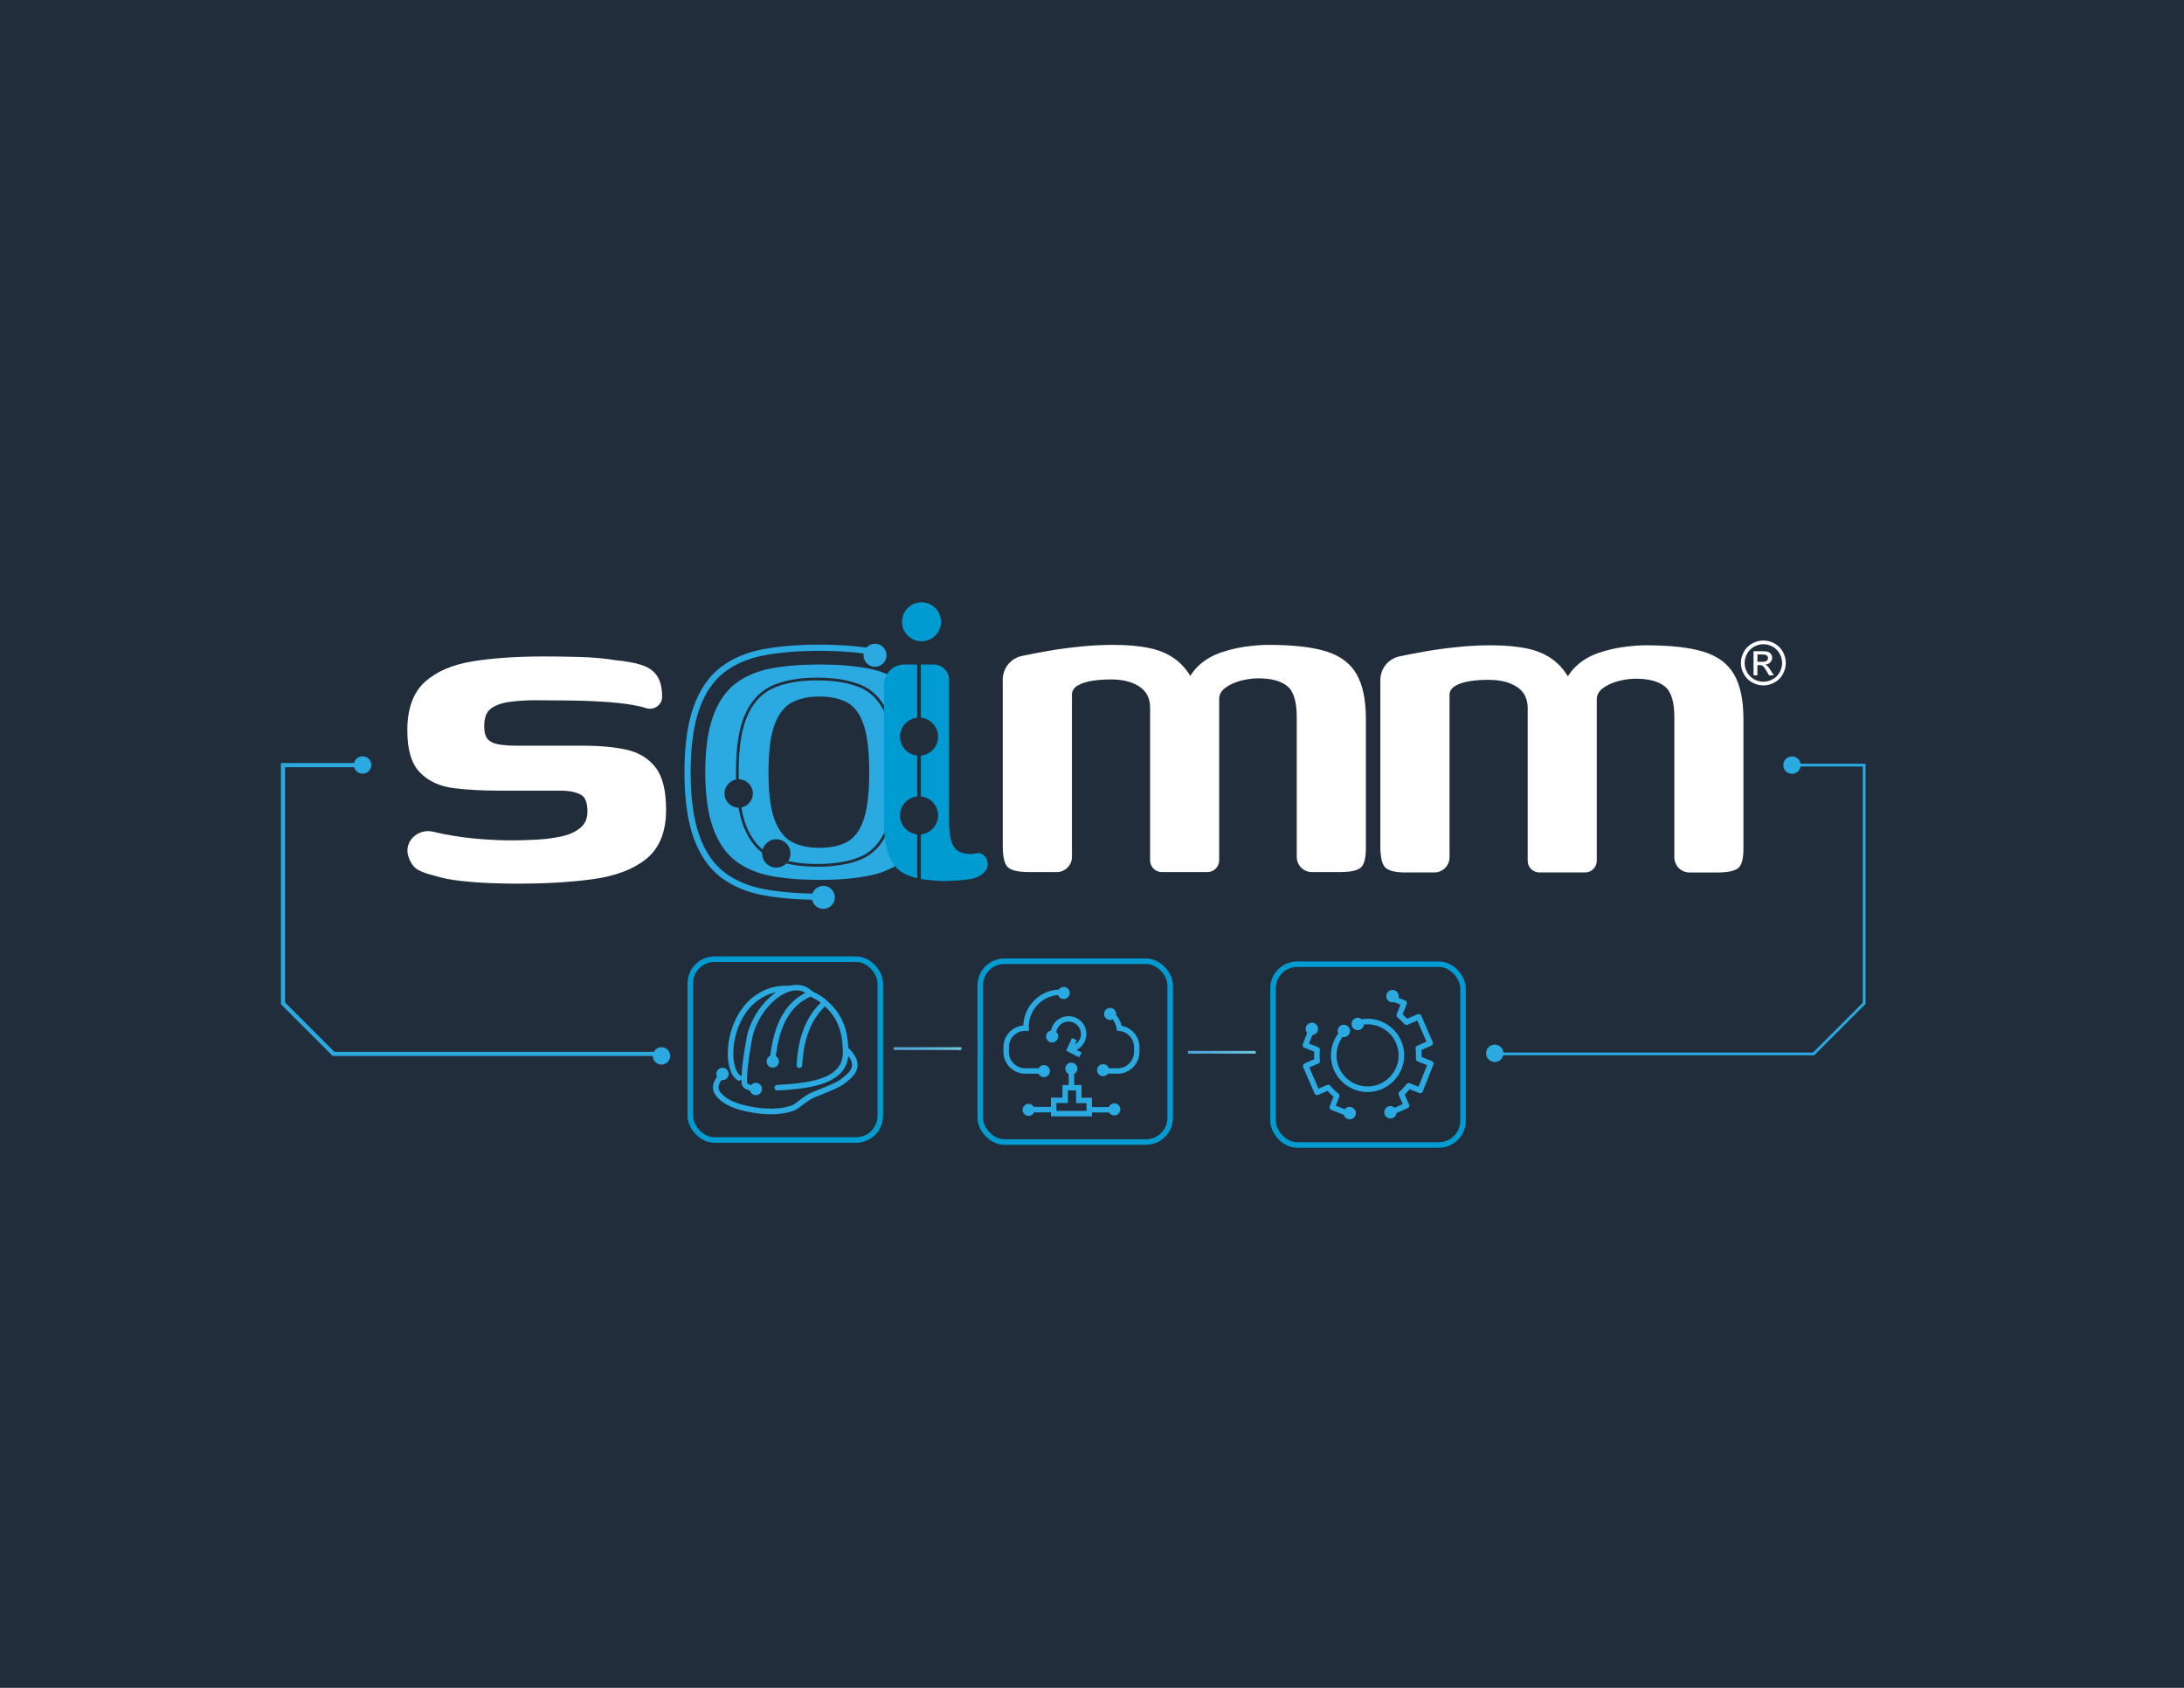 <?xml version="1.0" encoding="UTF-8"?><svg id="Capa_1" xmlns="http://www.w3.org/2000/svg" xmlns:xlink="http://www.w3.org/1999/xlink" viewBox="0 0 792 612"><defs><style>.cls-1{stroke-width:1.5px;}.cls-1,.cls-2,.cls-3,.cls-4,.cls-5,.cls-6{fill:none;stroke-miterlimit:10;}.cls-1,.cls-6{stroke:#2baae2;}.cls-2{stroke:url(#linear-gradient-2);}.cls-3{stroke:#009bd0;stroke-width:2px;}.cls-4{stroke:url(#linear-gradient);}.cls-5{stroke:#222d3b;}.cls-7{fill:#2baae2;}.cls-7,.cls-8,.cls-9,.cls-10{stroke-width:0px;}.cls-8{fill:#222d3b;}.cls-9{fill:#009bd0;}.cls-10{fill:#fff;}</style><linearGradient id="linear-gradient" x1="324.09" y1="380.21" x2="348.64" y2="380.21" gradientUnits="userSpaceOnUse"><stop offset="0" stop-color="#53a2da"/><stop offset=".32" stop-color="#57a8d9"/><stop offset=".75" stop-color="#64b9d8"/><stop offset=".98" stop-color="#6ec6d8"/></linearGradient><linearGradient id="linear-gradient-2" x1="430.8" y1="381.55" x2="455.36" y2="381.55" xlink:href="#linear-gradient"/></defs><rect class="cls-8" x="-6.11" y="-5.11" width="802.46" height="622.51"/><path class="cls-7" d="M497.52,395.86c-7.27.88-13.9-4.31-14.78-11.58-.41-3.38.52-6.8,2.55-9.52-.1-.21-.17-.43-.2-.68-.15-1.23.73-2.35,1.96-2.5,1.23-.15,2.35.73,2.5,1.96.15,1.23-.73,2.35-1.96,2.5-.24.03-.48,0-.71-.04-1.72,2.32-2.48,5.14-2.13,8.03.75,6.16,6.37,10.57,12.53,9.82,6.16-.75,10.57-6.37,9.82-12.54-.75-6.15-6.35-10.55-12.5-9.82-.1,1.03-.9,1.89-1.96,2.02-1.23.15-2.35-.73-2.5-1.96s.73-2.35,1.96-2.5c.65-.08,1.26.13,1.72.52.17-.03.33-.07.5-.09,7.27-.88,13.9,4.31,14.79,11.58.88,7.27-4.31,13.9-11.58,14.79ZM491.46,402.7c-.49-1.14-1.82-1.66-2.96-1.16-.35.15-.63.39-.85.67l-3.24-1.28,1.28-3.24c.17-.42.03-.9-.32-1.17-1.08-.83-2.06-1.78-2.91-2.84-.29-.35-.77-.47-1.19-.29l-3.12,1.36-3.35-7.7,3.25-1.41c.41-.18.65-.6.6-1.04-.14-1.26-.14-2.56,0-3.85.05-.45-.21-.88-.63-1.05l-3.32-1.31,1.22-3.1c.24-.02.49-.07.72-.17,1.14-.49,1.66-1.82,1.16-2.96-.49-1.14-1.82-1.66-2.96-1.16-1.14.49-1.66,1.82-1.16,2.96.09.21.22.4.37.56l-1.6,4.07c-.1.25-.09.53.01.77s.31.44.56.54l3.56,1.4c-.07.93-.07,1.86,0,2.77l-3.5,1.52c-.51.22-.75.82-.52,1.33l4.16,9.56c.22.51.82.75,1.33.52l3.36-1.46c.66.76,1.38,1.46,2.16,2.1l-1.37,3.49c-.1.25-.09.53.01.77s.31.44.56.54l4.53,1.78c.03.09.05.18.09.27.49,1.14,1.82,1.66,2.96,1.16,1.14-.49,1.66-1.82,1.16-2.96ZM519.19,384.7l-3.68-1.45c.03-.84,0-1.69-.09-2.52l3.62-1.57c.51-.22.75-.82.52-1.33l-4.16-9.56c-.22-.51-.82-.75-1.33-.52l-3.76,1.64c-.52-.56-1.07-1.09-1.66-1.58l1.47-3.74c.1-.25.09-.53-.01-.77-.11-.25-.31-.44-.56-.54l-2.43-.96c.14-.48.13-1.01-.09-1.51-.49-1.14-1.82-1.66-2.96-1.16-1.14.49-1.66,1.82-1.16,2.96.45,1.03,1.57,1.55,2.63,1.27l2.33.92-1.37,3.48c-.16.42-.03.89.32,1.17.89.7,1.72,1.49,2.46,2.35.29.34.76.45,1.17.27l3.51-1.53,3.35,7.7-3.38,1.47c-.42.18-.66.62-.6,1.07.17,1.19.21,2.41.13,3.61-.03.44.23.85.64,1.01l3.41,1.34-3.08,7.82-3.21-1.27c-.43-.17-.91-.03-1.18.34-.75,1.01-1.6,1.93-2.53,2.74-.33.29-.44.76-.26,1.17l1.45,3.34-2.96,1.29c-.63-.58-1.57-.77-2.41-.4-1.14.49-1.66,1.82-1.16,2.96.49,1.14,1.82,1.66,2.96,1.16.77-.33,1.24-1.05,1.33-1.82l3.99-1.73c.51-.22.75-.82.52-1.33l-1.57-3.6c.64-.6,1.24-1.25,1.8-1.94l3.45,1.36c.52.2,1.11-.05,1.31-.57l3.82-9.7c.2-.52-.05-1.11-.57-1.31Z"/><path class="cls-7" d="M390.41,380.69l1.83.94-.9,1.75-4.7-2.42,2.1-4.61,1.79.82-.72,1.58c1.33-.8,2.18-2.24,2.18-3.84,0-2.48-2.02-4.5-4.5-4.5-2.25,0-4.11,1.66-4.44,3.82.42.4.68.96.68,1.58,0,1.21-.98,2.19-2.19,2.19s-2.19-.98-2.19-2.19c0-1.07.77-1.96,1.79-2.15.58-2.97,3.21-5.22,6.35-5.22,3.57,0,6.47,2.9,6.47,6.47,0,2.48-1.39,4.68-3.55,5.77ZM406.29,402.26c0,1.21-.98,2.19-2.19,2.19-.8,0-1.5-.44-1.88-1.08h-6.24v1.41h-14.87v-1.46h-6.1c-.34.77-1.11,1.31-2,1.31-1.21,0-2.19-.98-2.19-2.19s.98-2.19,2.19-2.19c.81,0,1.51.45,1.89,1.1h6.21v-3.37h4.18v-4.55h2.27v-3.98c-.73-.36-1.24-1.1-1.24-1.96,0-1.21.98-2.19,2.19-2.19s2.19.98,2.19,2.19c0,.84-.48,1.56-1.17,1.93v4.01h2.68v4.6h3.77v3.37h6.11c.34-.78,1.11-1.33,2.01-1.33,1.21,0,2.19.98,2.19,2.19ZM394,399.99h-3.77v-4.6h-2.97v4.55h-4.18v2.85h10.93v-2.81ZM385.72,357.86c-.74,0-1.4.37-1.8.94-6.99.35-12.6,6.02-12.82,13.04-4.04.35-7.23,3.75-7.23,7.88v1.68c0,4.36,3.55,7.91,7.91,7.91h4.79c.35.74,1.1,1.26,1.98,1.26,1.21,0,2.19-.98,2.19-2.19s-.98-2.19-2.19-2.19c-.83,0-1.54.47-1.91,1.15h-4.85c-3.27,0-5.94-2.66-5.94-5.94v-1.68c0-3.27,2.66-5.94,5.94-5.94h1.36l-.06-1.24c0-.09-.01-.17-.01-.26,0-6.04,4.67-11.01,10.6-11.49.3.85,1.1,1.46,2.06,1.46,1.21,0,2.19-.98,2.19-2.19s-.98-2.19-2.19-2.19ZM406.73,371.94c-.36-1.5-1.06-2.84-2.01-3.96.02-.11.03-.23.03-.34,0-1.21-.98-2.19-2.19-2.19s-2.19.98-2.19,2.19.98,2.19,2.19,2.19c.33,0,.65-.08.93-.21.73.96,1.24,2.1,1.44,3.36l.12.76.77.07c3.09.27,5.42,2.81,5.42,5.91v1.68c0,3.28-2.66,5.94-5.94,5.94h-3.21c-.29-.87-1.1-1.5-2.07-1.5-1.21,0-2.19.98-2.19,2.19s.98,2.19,2.19,2.19c.73,0,1.37-.36,1.77-.91h3.51c4.36,0,7.91-3.55,7.91-7.91v-1.68c0-3.88-2.74-7.1-6.48-7.78Z"/><path class="cls-7" d="M308,380.3c-.11-.11-.24-.18-.38-.23-.23-5.52-1.43-11.82-7.76-17.24-1.52-1.48-3.17-2.32-4.77-3.13l-.53-.27c-2.13-2.08-4.89-2.78-8.01-2.04-.01,0-.03,0-.04,0h-.01c-4.11.04-8.36.09-14.13,4.71-6.4,5.63-8.83,14.79-8.4,21.37.26,3.97,1.49,6.9,3.47,8.23.17.12.37.17.56.17.32,0,.64-.16.84-.45.02-.03.03-.07.05-.11,0,.38,0,.76,0,1.11.03,1.17.78,2.21,1.87,2.6.4.14.79.27,1.18.39.25.96,1.12,1.68,2.16,1.68,1.24,0,2.24-1,2.24-2.24s-1-2.24-2.24-2.24c-.7,0-1.31.32-1.72.82-.31-.1-.63-.2-.95-.31-.31-.11-.52-.42-.53-.76-.1-3.38.51-8.43,1.95-16.33,1.75-7.63,7.79-14.92,13.74-16.6.8-.22,1.56-.34,2.27-.34,1.18,0,2.26.3,3.21.91-7.16,3.58-11.37,11.11-12.74,22.82-.79.35-1.34,1.13-1.34,2.05,0,1.24,1,2.24,2.24,2.24s2.24-1,2.24-2.24c0-.83-.45-1.54-1.12-1.93,1.36-11.43,5.52-18.53,12.59-21.57l.22.11c1.16.59,2.36,1.2,3.48,2.08-5.37,5.24-8.24,12.66-8.76,22.63-.03.56.4,1.03.96,1.06.02,0,.04,0,.05,0,.53,0,.98-.42,1.01-.96.49-9.51,3.2-16.51,8.26-21.39,5.37,4.96,6.3,10.48,6.46,15.77.2,2.79-.46,5.02-2.03,6.79-3.89,4.41-12.77,5.45-21.78,5.92-.56.03-.98.5-.95,1.06.03.54.47.96,1.01.96.02,0,.04,0,.05,0,9.45-.49,18.8-1.64,23.19-6.6,1.45-1.65,2.29-3.65,2.51-5.94.96,1.22,1.42,2.36,1.36,3.41-.12,1.99-2.05,3.49-3.47,4.58-.25.19-.48.37-.68.54-1.26,1.04-5.44,2.71-8.2,3.81-1.93.77-2.88,1.16-3.28,1.42-.2.13-.36.22-.52.32-.63.37-1.34.78-4.58,3.28-1.47,1.14-7.91,2.89-17.46.72l-.19-.04c-5.76-1.27-8.34-3.42-9.49-5-.59-.81-.71-1.68-.37-2.66.19-.56.53-1.12.93-1.63.11.02.22.03.34.03,1.24,0,2.24-1,2.24-2.24s-1-2.24-2.24-2.24-2.24,1-2.24,2.24c0,.38.1.72.26,1.04-1.53,2.03-2.16,4.43-.54,6.65,1.97,2.71,5.57,4.66,10.68,5.79l.18.04c3.43.78,6.52,1.09,9.18,1.09,5.06,0,8.58-1.11,9.96-2.18,3.13-2.42,3.81-2.82,4.36-3.13.19-.11.37-.22.61-.37.26-.17,1.67-.73,2.92-1.23,3.96-1.58,7.34-2.98,8.74-4.13.18-.15.4-.32.63-.5,1.62-1.26,4.07-3.15,4.24-6.05.12-1.98-.89-4.04-2.99-6.12ZM270.88,375.64c-1.23,6.7-1.86,11.4-1.98,14.82-.07-.17-.18-.32-.34-.43-1.41-.95-2.38-3.45-2.59-6.69-.39-6.09,1.84-14.55,7.69-19.7,2.96-2.37,5.44-3.4,7.75-3.86-4.85,3.37-9.07,9.5-10.53,15.85Z"/><path class="cls-7" d="M297.13,319.04c-6.59,0-12.43-.48-17.52-1.43-5.1-.95-9.41-2.79-12.95-5.53-3.54-2.73-6.24-6.7-8.1-11.9-1.86-5.21-2.8-11.94-2.8-20.19s.93-14.98,2.8-20.19c1.86-5.21,4.56-9.17,8.1-11.9,3.54-2.73,7.86-4.57,12.95-5.53,5.09-.95,10.93-1.43,17.52-1.43s12.58.48,17.61,1.43c5.03.95,9.29,2.79,12.77,5.53,3.48,2.73,6.12,6.7,7.92,11.9,1.8,5.21,2.7,11.94,2.7,20.19s-.9,15.15-2.7,20.29c-1.8,5.14-4.44,9.08-7.92,11.81-3.48,2.73-7.76,4.57-12.86,5.53-5.1.95-10.94,1.43-17.52,1.43M297.13,307.42c3.97,0,7.3-.7,9.97-2.1,2.67-1.4,4.69-4.06,6.06-8,1.36-3.93,2.05-9.72,2.05-17.33s-.69-13.39-2.05-17.33c-1.37-3.93-3.39-6.6-6.06-8-2.67-1.4-6-2.1-9.97-2.1s-7.15.7-9.88,2.1c-2.73,1.4-4.84,4.06-6.33,8-1.49,3.94-2.24,9.71-2.24,17.33s.74,13.4,2.24,17.33c1.49,3.94,3.6,6.6,6.33,8,2.73,1.4,6.03,2.1,9.88,2.1"/><path class="cls-9" d="M334.18,218.38c-3.91,0-7.07,3.17-7.07,7.07s3.16,7.07,7.07,7.07,7.07-3.17,7.07-7.07-3.17-7.07-7.07-7.07Z"/><circle class="cls-8" cx="267.88" cy="287.71" r="5.14"/><circle class="cls-8" cx="281.51" cy="309.45" r="5.14"/><path class="cls-5" d="M296.33,313.77c6.24,0,11.45-.86,15.65-2.58,4.19-1.72,7.36-5,9.5-9.85,2.14-4.85,3.22-11.97,3.22-21.35s-1.08-16.5-3.22-21.35c-2.15-4.85-5.32-8.13-9.5-9.85-4.2-1.72-9.41-2.58-15.65-2.58s-11.21.86-15.5,2.58c-4.29,1.72-7.6,5.01-9.94,9.85-2.34,4.85-3.51,11.96-3.51,21.35s1.17,16.5,3.51,21.35c2.34,4.85,5.65,8.13,9.94,9.85,4.29,1.72,9.46,2.58,15.5,2.58"/><path class="cls-7" d="M297.16,326.26c-7.64,0-14.53-.56-20.46-1.67-6.04-1.13-11.24-3.35-15.45-6.6-4.25-3.27-7.52-8.07-9.74-14.27-2.19-6.12-3.3-14.1-3.3-23.72s1.11-17.6,3.3-23.72c2.22-6.2,5.5-11,9.74-14.27,4.21-3.25,9.41-5.47,15.45-6.6,5.93-1.11,12.82-1.67,20.46-1.67s14.7.56,20.57,1.67l-.42,2.21c-5.73-1.08-12.51-1.63-20.15-1.63s-14.25.55-20.05,1.63c-5.69,1.06-10.57,3.14-14.49,6.17-3.9,3.01-6.93,7.47-9,13.25-2.1,5.87-3.17,13.6-3.17,22.97s1.07,17.1,3.17,22.97c2.07,5.79,5.1,10.25,9,13.25,3.93,3.03,8.81,5.11,14.5,6.17,5.8,1.08,12.54,1.63,20.05,1.63v2.24Z"/><circle class="cls-7" cx="317.31" cy="237.6" r="4.17"/><circle class="cls-7" cx="298.57" cy="325.38" r="4.17"/><path class="cls-9" d="M340.69,319.4c-7.61-.36-12.87-1.66-15.78-4.96-2.9-3.31-4.35-8.53-4.35-15.67v-50.44c0-4.08,3.3-7.38,7.38-7.38h10.65c3.08,0,5.58,2.5,5.58,5.58v51.07c0,4.54.58,7.69,1.74,9.44,1.16,1.75,3.23,2.63,6.19,2.63.63,0,1.44-.16,2.18-.32,3.28-.71,7.21,6.1-.71,8.98h-.04c-1.37.64-8.89,1.27-12.85,1.08"/><circle class="cls-8" cx="333.28" cy="267.1" r="6.91"/><circle class="cls-8" cx="333.28" cy="295.66" r="6.91"/><rect class="cls-8" x="332.62" y="239.55" width="1.32" height="85.22"/><path class="cls-10" d="M188.36,320.42c-2.98,0-6.26-.06-10.02-.19-3.67-.13-7.38-.4-11.01-.79-3.7-.39-7.07-1.06-10.02-1.99-2.33-.55-4.16-1.2-5.6-1.99-1.67-.91-2.89-2.58-3.63-4.98l-.06-.21c-.61-2.1-.16-4.31,1.22-6.06,1.42-1.78,3.66-2.85,6-2.85.64,0,1.28.08,1.91.23,1.37.34,2.79.65,4.21.92,4.3.83,8.59,1.4,12.75,1.72,4.17.32,7.99.48,11.37.48,2.98,0,6.2-.09,9.56-.29,3.31-.19,6.42-.63,9.25-1.31,2.66-.64,4.83-1.72,6.47-3.21,1.53-1.39,2.27-3.24,2.27-5.66,0-3.14-.77-5.17-2.29-6.03-1.79-1.01-4.35-1.53-7.59-1.53h-22.39c-5.93,0-11.35-.3-16.13-.89-5.09-.63-9.22-2.52-12.27-5.61-3.13-3.17-4.65-8.21-4.65-15.41,0-7.77,2.14-13.66,6.36-17.5,4.12-3.75,9.97-6.27,17.38-7.48,7.18-1.17,15.91-1.77,25.95-1.77,3.54,0,7.69.06,12.68.19,4.92.13,9.39.53,13.28,1.19,3.81.38,6.97.96,9.28,1.7,2.55.83,4.46,2.19,5.68,4.03,1.21,1.82,1.79,4.31,1.79,7.61,0,2.34-1.98,4.25-4.42,4.25-.51,0-1.01-.08-1.5-.25-.68-.24-1.47-.45-2.34-.65-3.13-.69-6.89-1.2-11.16-1.51-4.31-.32-8.88-.51-13.56-.58-4.73-.06-9.11-.1-13.02-.1-3.46,0-6.73.22-9.72.66-2.77.41-4.99,1.27-6.6,2.56-1.45,1.17-2.19,3.28-2.19,6.28,0,2.18.45,3.75,1.33,4.67.92.97,2.19,1.57,3.89,1.84,1.96.31,4.22.47,6.72.47h24.44c5.56,0,10.58.47,14.94,1.39,4.62.98,8.26,3.18,10.82,6.51,2.56,3.34,3.81,8.37,3.81,15.36,0,7.94-2.41,13.91-7.15,17.76-4.6,3.73-11.03,6.2-19.09,7.33-7.87,1.1-16.93,1.66-26.94,1.66"/><path class="cls-10" d="M373.09,316.2c-3.83,0-6.37-.58-7.6-1.75-1.23-1.16-1.85-3.73-1.85-7.7v-60.36c0-4.11,2.87-7.67,6.9-8.53l.08-.02c2.88-.62,6.09-1.23,9.66-1.85,3.56-.62,7.36-1.13,11.4-1.54,4.04-.41,8.04-.62,12.02-.62,5.2,0,9.69.41,13.46,1.23,3.76.82,6.98,2.29,9.65,4.42,2.67,2.12,4.96,5.24,6.88,9.35h-3.9c1.23-3.15,2.94-5.72,5.13-7.7,2.19-1.98,4.79-3.49,7.81-4.52,3.01-1.03,6.02-1.75,9.04-2.16,3.01-.41,5.75-.62,8.22-.62,8.9,0,15.88.79,20.95,2.36,5.06,1.58,8.73,4.32,10.99,8.22,2.26,3.9,3.39,9.35,3.39,16.33v46.84c0,3.7-.65,6.06-1.95,7.09-1.3,1.03-3.8,1.54-7.5,1.54h-10.13c-3.03,0-5.49-2.46-5.49-5.49v-50.8c0-5.61-1.17-9.35-3.49-11.19-2.33-1.85-5.82-2.77-10.47-2.77-2.19,0-4.39.31-6.57.92-2.19.62-4,1.47-5.44,2.57-1.44,1.1-2.16,2.4-2.16,3.9v58.61c0,2.34-1.9,4.24-4.24,4.24h-16.57c-2.34,0-4.24-1.9-4.24-4.24v-55.33c0-3.42-1.3-5.99-3.9-7.7-2.6-1.71-6.03-2.57-10.27-2.57-2.6,0-4.93.17-6.98.51-2.05.34-3.73.9-5.03,1.65-1.3.75-2.02,1.75-2.16,2.98v59.19c0,3.05-2.47,5.52-5.52,5.52h-10.09Z"/><path class="cls-10" d="M510.02,316.36c-3.83,0-6.37-.58-7.6-1.75-1.23-1.16-1.85-3.73-1.85-7.7v-60.36c0-4.12,2.87-7.67,6.9-8.54l.09-.02c2.87-.62,6.09-1.23,9.65-1.85,3.56-.62,7.36-1.13,11.4-1.54,4.04-.41,8.04-.62,12.02-.62,5.2,0,9.69.41,13.45,1.23,3.76.82,6.99,2.29,9.65,4.42,2.67,2.12,4.96,5.24,6.88,9.35h-3.9c1.23-3.15,2.94-5.72,5.14-7.7,2.19-1.98,4.79-3.49,7.8-4.52,3.01-1.02,6.03-1.75,9.04-2.16,3.01-.41,5.75-.62,8.22-.62,8.9,0,15.88.79,20.95,2.36,5.07,1.57,8.73,4.31,10.99,8.22,2.26,3.9,3.39,9.34,3.39,16.33v46.83c0,3.7-.65,6.06-1.95,7.09-1.3,1.03-3.8,1.54-7.5,1.54h-10.12c-3.03,0-5.49-2.46-5.49-5.49v-50.8c0-5.61-1.16-9.35-3.49-11.19-2.33-1.85-5.82-2.77-10.47-2.77-2.19,0-4.39.31-6.57.92-2.19.62-4,1.47-5.44,2.57-1.44,1.1-2.16,2.4-2.16,3.9v58.61c0,2.34-1.9,4.24-4.24,4.24h-16.57c-2.34,0-4.24-1.9-4.24-4.24v-55.33c0-3.42-1.3-5.99-3.9-7.7-2.6-1.71-6.03-2.57-10.27-2.57-2.6,0-4.93.17-6.98.51-2.05.34-3.73.89-5.03,1.64-1.3.75-2.02,1.75-2.16,2.98v59.19c0,3.05-2.47,5.52-5.52,5.52h-10.09Z"/><path class="cls-10" d="M639.47,232.24c1.37,0,2.7.35,4,1.05,1.3.7,2.32,1.71,3.04,3.01.73,1.31,1.09,2.67,1.09,4.09s-.36,2.75-1.07,4.05c-.72,1.29-1.72,2.3-3.01,3.02-1.29.72-2.64,1.07-4.05,1.07s-2.76-.36-4.05-1.07c-1.29-.72-2.3-1.72-3.02-3.02-.72-1.3-1.08-2.65-1.08-4.05s.36-2.78,1.09-4.09c.73-1.31,1.75-2.31,3.05-3.01,1.3-.7,2.64-1.05,4.01-1.05M639.47,233.59c-1.14,0-2.26.29-3.34.88-1.08.59-1.93,1.43-2.54,2.52-.61,1.09-.92,2.23-.92,3.41s.3,2.3.9,3.37c.6,1.08,1.44,1.92,2.52,2.52,1.08.6,2.21.9,3.38.9s2.3-.3,3.38-.9c1.08-.6,1.92-1.44,2.52-2.52.6-1.07.9-2.2.9-3.37s-.3-2.31-.91-3.41c-.61-1.09-1.46-1.93-2.54-2.52s-2.2-.88-3.34-.88M635.9,244.89v-8.77h3.01c1.03,0,1.77.08,2.23.24.46.16.83.44,1.1.85.27.4.41.83.41,1.29,0,.64-.23,1.2-.69,1.67-.46.48-1.06.74-1.82.8.31.13.56.28.74.46.35.34.79.93,1.3,1.74l1.07,1.72h-1.73l-.78-1.38c-.61-1.08-1.1-1.77-1.48-2.04-.26-.2-.64-.3-1.13-.3h-.83v3.72h-1.41ZM637.31,239.96h1.72c.82,0,1.38-.12,1.68-.37.3-.25.45-.57.45-.97,0-.26-.07-.49-.22-.7-.14-.2-.34-.36-.6-.46-.25-.1-.73-.15-1.42-.15h-1.61v2.65Z"/><rect class="cls-3" x="250.32" y="347.8" width="68.9" height="65.55" rx="8.76" ry="8.76"/><rect class="cls-3" x="355.46" y="348.54" width="68.9" height="65.55" rx="8.76" ry="8.76"/><rect class="cls-3" x="461.65" y="349.61" width="68.9" height="65.55" rx="8.76" ry="8.76"/><path class="cls-1" d="M128.81,277.42h-26.18v86.39l18.32,18.32h116.79"/><path class="cls-6" d="M649.84,277.42h26.18v86.39c-7.15,7.15-11.17,11.17-18.32,18.32h-116.79"/><circle class="cls-7" cx="131.5" cy="277.37" r="3.15"/><circle class="cls-7" cx="239.88" cy="382.86" r="3.15"/><circle class="cls-7" cx="542.06" cy="381.93" r="3.15"/><circle class="cls-7" cx="649.84" cy="277.42" r="3.15"/><line class="cls-4" x1="324.09" y1="380.21" x2="348.64" y2="380.21"/><line class="cls-2" x1="430.8" y1="381.55" x2="455.36" y2="381.55"/></svg>